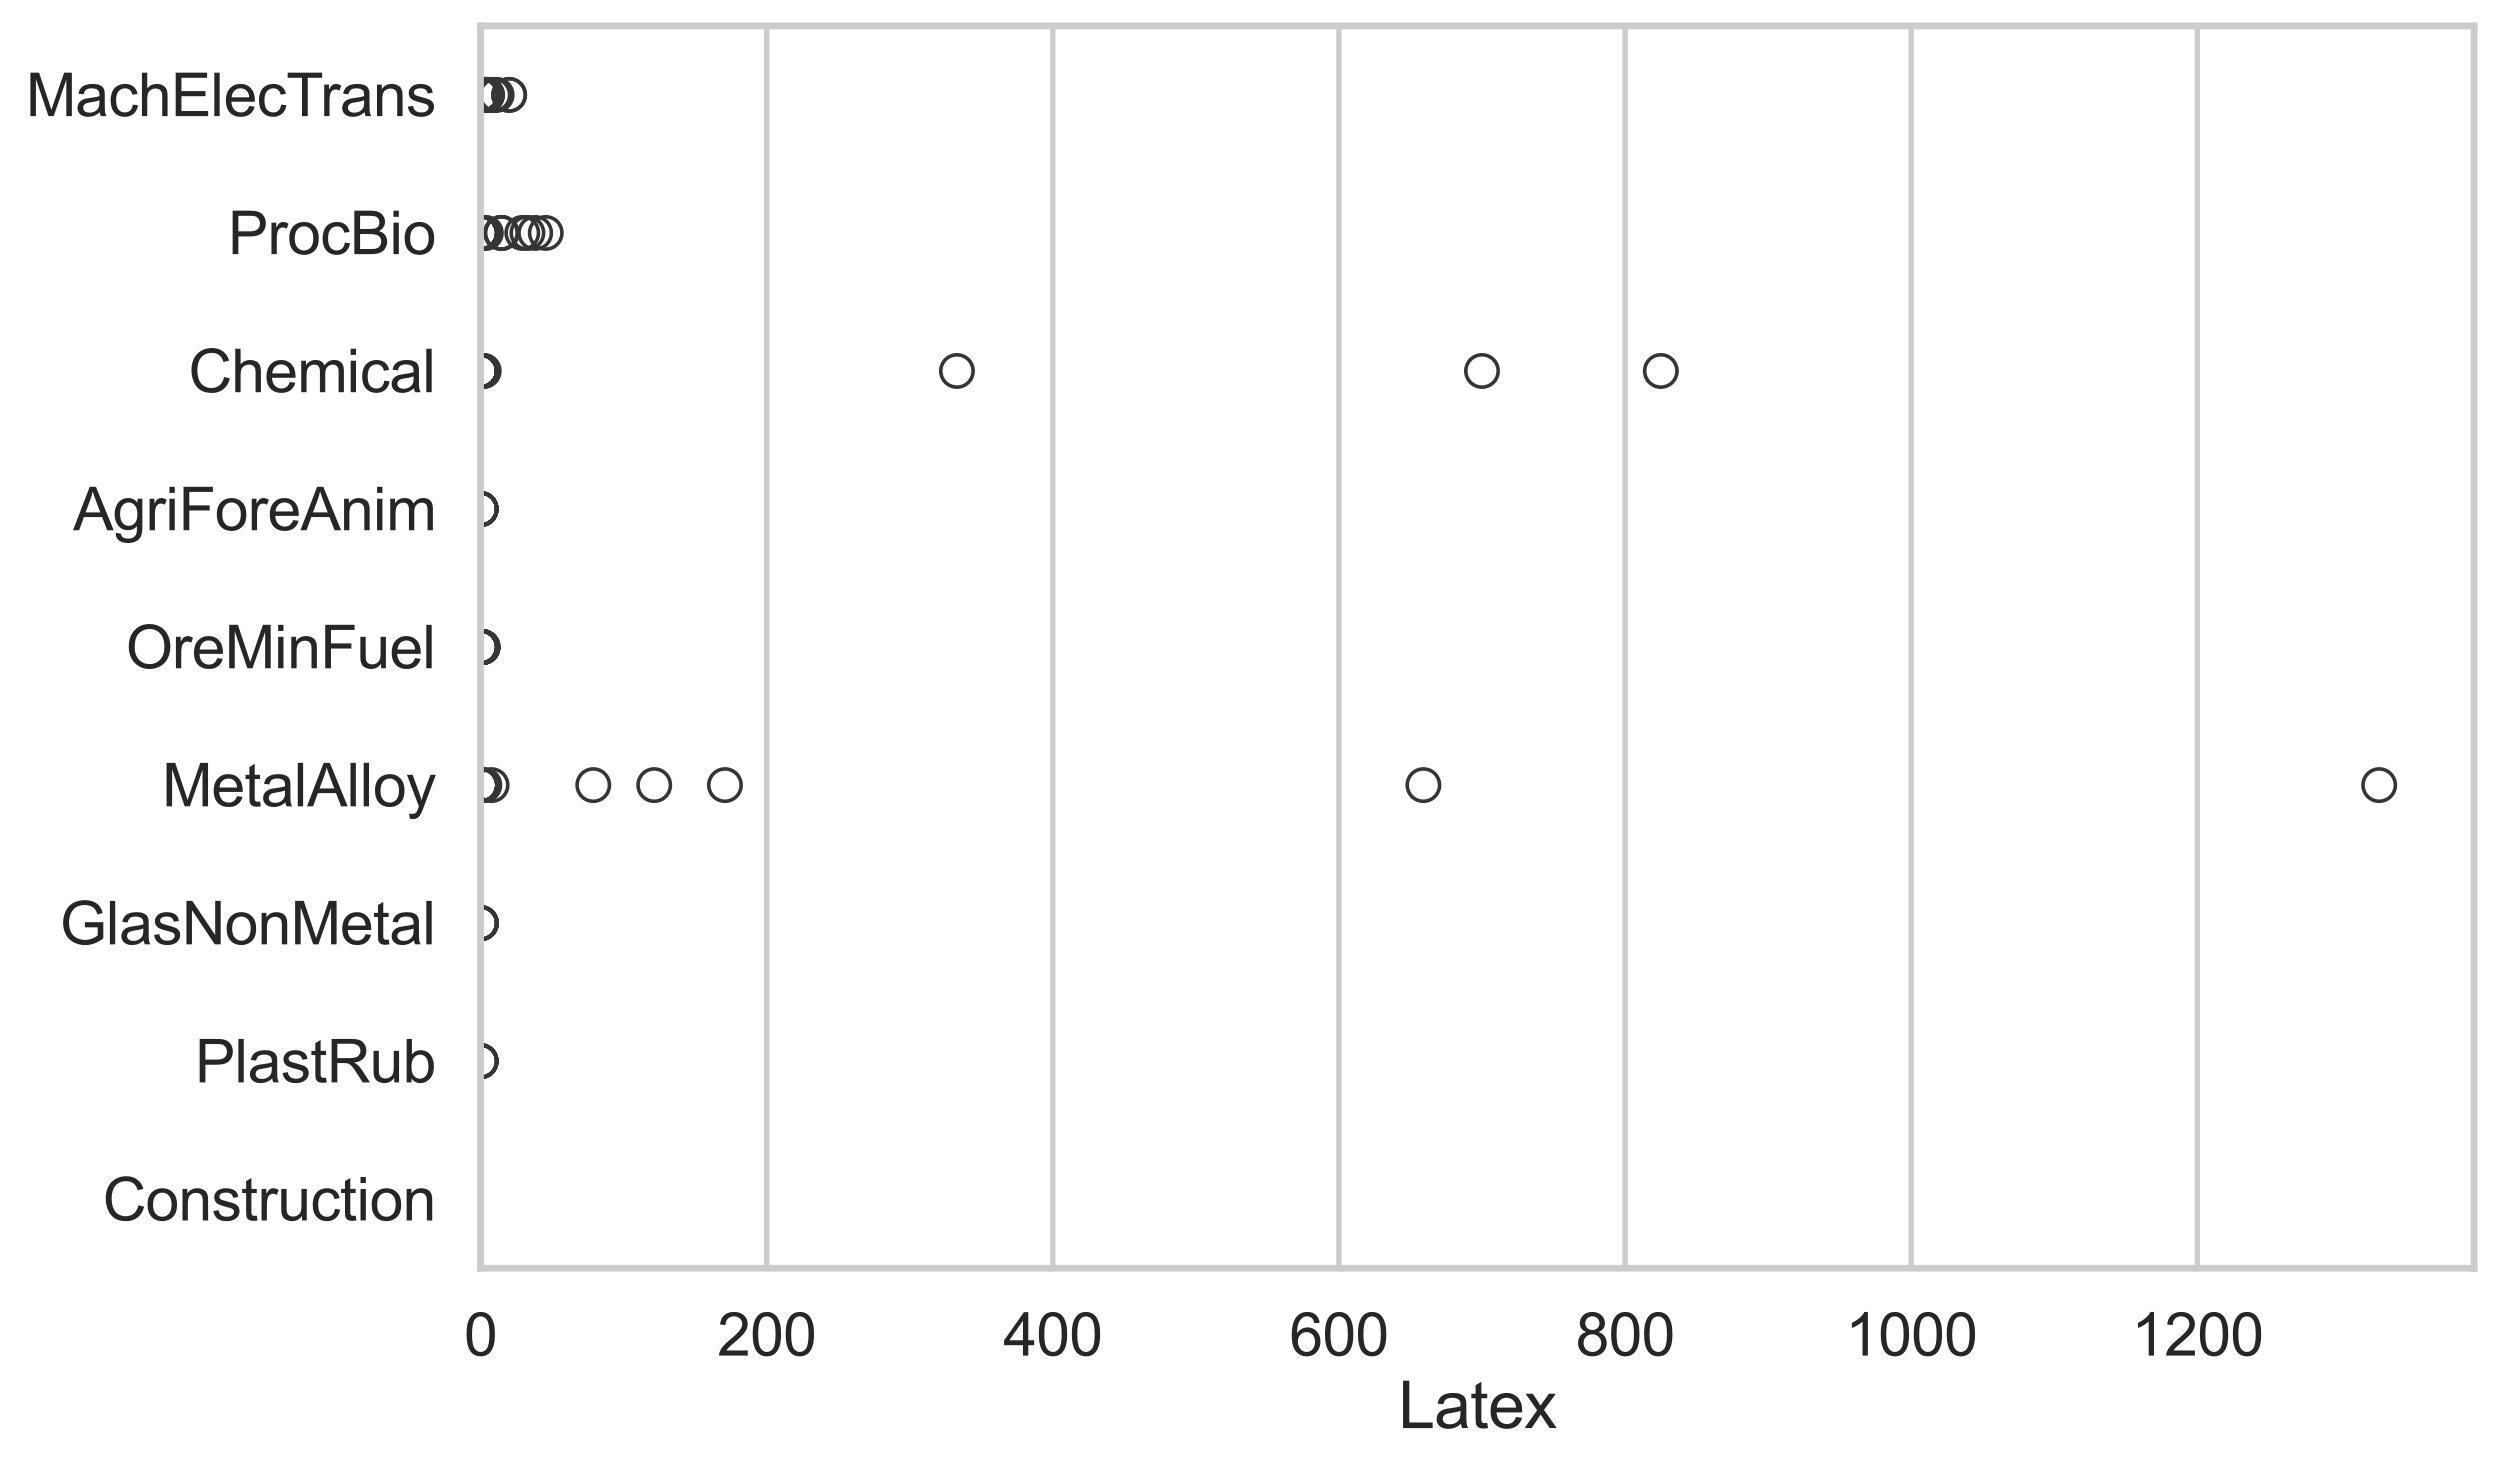 <?xml version="1.0" encoding="utf-8" standalone="no"?>
<!DOCTYPE svg PUBLIC "-//W3C//DTD SVG 1.1//EN"
  "http://www.w3.org/Graphics/SVG/1.1/DTD/svg11.dtd">
<svg xmlns:xlink="http://www.w3.org/1999/xlink" width="695.577pt" height="408.111pt" viewBox="0 0 695.577 408.111" xmlns="http://www.w3.org/2000/svg" version="1.1">
 <defs>
  <style type="text/css">*{stroke-linejoin: round; stroke-linecap: butt}</style>
 </defs>
 <g id="figure_1">
  <g id="patch_1">
   <path d="M 0 408.111 
L 695.577 408.111 
L 695.577 0 
L 0 0 
z
" style="fill: #ffffff"/>
  </g>
  <g id="axes_1">
   <g id="patch_2">
    <path d="M 133.697 352.86 
L 688.377 352.86 
L 688.377 7.2 
L 133.697 7.2 
z
" style="fill: #ffffff"/>
   </g>
   <g id="matplotlib.axis_1">
    <g id="xtick_1">
     <g id="line2d_1">
      <path d="M 133.697 352.86 
L 133.697 7.2 
" clip-path="url(#p7ac226ff98)" style="fill: none; stroke: #cccccc; stroke-width: 1.5; stroke-linecap: round"/>
     </g>
     <g id="text_1">
      <!-- 0 -->
      <g style="fill: #262626" transform="translate(129.109 377.17) scale(0.165 -0.165)">
       <defs>
        <path id="ArialMT-30" d="M 266 2259 
Q 266 3072 433 3567 
Q 600 4063 929 4331 
Q 1259 4600 1759 4600 
Q 2128 4600 2406 4451 
Q 2684 4303 2865 4023 
Q 3047 3744 3150 3342 
Q 3253 2941 3253 2259 
Q 3253 1453 3087 958 
Q 2922 463 2592 192 
Q 2263 -78 1759 -78 
Q 1097 -78 719 397 
Q 266 969 266 2259 
z
M 844 2259 
Q 844 1131 1108 757 
Q 1372 384 1759 384 
Q 2147 384 2411 759 
Q 2675 1134 2675 2259 
Q 2675 3391 2411 3762 
Q 2147 4134 1753 4134 
Q 1366 4134 1134 3806 
Q 844 3388 844 2259 
z
" transform="scale(0.016)"/>
       </defs>
       <use xlink:href="#ArialMT-30"/>
      </g>
     </g>
    </g>
    <g id="xtick_2">
     <g id="line2d_2">
      <path d="M 213.309 352.86 
L 213.309 7.2 
" clip-path="url(#p7ac226ff98)" style="fill: none; stroke: #cccccc; stroke-width: 1.5; stroke-linecap: round"/>
     </g>
     <g id="text_2">
      <!-- 200 -->
      <g style="fill: #262626" transform="translate(199.545 377.17) scale(0.165 -0.165)">
       <defs>
        <path id="ArialMT-32" d="M 3222 541 
L 3222 0 
L 194 0 
Q 188 203 259 391 
Q 375 700 629 1000 
Q 884 1300 1366 1694 
Q 2113 2306 2375 2664 
Q 2638 3022 2638 3341 
Q 2638 3675 2398 3904 
Q 2159 4134 1775 4134 
Q 1369 4134 1125 3890 
Q 881 3647 878 3216 
L 300 3275 
Q 359 3922 746 4261 
Q 1134 4600 1788 4600 
Q 2447 4600 2831 4234 
Q 3216 3869 3216 3328 
Q 3216 3053 3103 2787 
Q 2991 2522 2730 2228 
Q 2469 1934 1863 1422 
Q 1356 997 1212 845 
Q 1069 694 975 541 
L 3222 541 
z
" transform="scale(0.016)"/>
       </defs>
       <use xlink:href="#ArialMT-32"/>
       <use xlink:href="#ArialMT-30" transform="translate(55.615 0)"/>
       <use xlink:href="#ArialMT-30" transform="translate(111.23 0)"/>
      </g>
     </g>
    </g>
    <g id="xtick_3">
     <g id="line2d_3">
      <path d="M 292.92 352.86 
L 292.92 7.2 
" clip-path="url(#p7ac226ff98)" style="fill: none; stroke: #cccccc; stroke-width: 1.5; stroke-linecap: round"/>
     </g>
     <g id="text_3">
      <!-- 400 -->
      <g style="fill: #262626" transform="translate(279.157 377.17) scale(0.165 -0.165)">
       <defs>
        <path id="ArialMT-34" d="M 2069 0 
L 2069 1097 
L 81 1097 
L 81 1613 
L 2172 4581 
L 2631 4581 
L 2631 1613 
L 3250 1613 
L 3250 1097 
L 2631 1097 
L 2631 0 
L 2069 0 
z
M 2069 1613 
L 2069 3678 
L 634 1613 
L 2069 1613 
z
" transform="scale(0.016)"/>
       </defs>
       <use xlink:href="#ArialMT-34"/>
       <use xlink:href="#ArialMT-30" transform="translate(55.615 0)"/>
       <use xlink:href="#ArialMT-30" transform="translate(111.23 0)"/>
      </g>
     </g>
    </g>
    <g id="xtick_4">
     <g id="line2d_4">
      <path d="M 372.532 352.86 
L 372.532 7.2 
" clip-path="url(#p7ac226ff98)" style="fill: none; stroke: #cccccc; stroke-width: 1.5; stroke-linecap: round"/>
     </g>
     <g id="text_4">
      <!-- 600 -->
      <g style="fill: #262626" transform="translate(358.769 377.17) scale(0.165 -0.165)">
       <defs>
        <path id="ArialMT-36" d="M 3184 3459 
L 2625 3416 
Q 2550 3747 2413 3897 
Q 2184 4138 1850 4138 
Q 1581 4138 1378 3988 
Q 1113 3794 959 3422 
Q 806 3050 800 2363 
Q 1003 2672 1297 2822 
Q 1591 2972 1913 2972 
Q 2475 2972 2870 2558 
Q 3266 2144 3266 1488 
Q 3266 1056 3080 686 
Q 2894 316 2569 119 
Q 2244 -78 1831 -78 
Q 1128 -78 684 439 
Q 241 956 241 2144 
Q 241 3472 731 4075 
Q 1159 4600 1884 4600 
Q 2425 4600 2770 4297 
Q 3116 3994 3184 3459 
z
M 888 1484 
Q 888 1194 1011 928 
Q 1134 663 1356 523 
Q 1578 384 1822 384 
Q 2178 384 2434 671 
Q 2691 959 2691 1453 
Q 2691 1928 2437 2201 
Q 2184 2475 1800 2475 
Q 1419 2475 1153 2201 
Q 888 1928 888 1484 
z
" transform="scale(0.016)"/>
       </defs>
       <use xlink:href="#ArialMT-36"/>
       <use xlink:href="#ArialMT-30" transform="translate(55.615 0)"/>
       <use xlink:href="#ArialMT-30" transform="translate(111.23 0)"/>
      </g>
     </g>
    </g>
    <g id="xtick_5">
     <g id="line2d_5">
      <path d="M 452.144 352.86 
L 452.144 7.2 
" clip-path="url(#p7ac226ff98)" style="fill: none; stroke: #cccccc; stroke-width: 1.5; stroke-linecap: round"/>
     </g>
     <g id="text_5">
      <!-- 800 -->
      <g style="fill: #262626" transform="translate(438.381 377.17) scale(0.165 -0.165)">
       <defs>
        <path id="ArialMT-38" d="M 1131 2484 
Q 781 2613 612 2850 
Q 444 3088 444 3419 
Q 444 3919 803 4259 
Q 1163 4600 1759 4600 
Q 2359 4600 2725 4251 
Q 3091 3903 3091 3403 
Q 3091 3084 2923 2848 
Q 2756 2613 2416 2484 
Q 2838 2347 3058 2040 
Q 3278 1734 3278 1309 
Q 3278 722 2862 322 
Q 2447 -78 1769 -78 
Q 1091 -78 675 323 
Q 259 725 259 1325 
Q 259 1772 486 2073 
Q 713 2375 1131 2484 
z
M 1019 3438 
Q 1019 3113 1228 2906 
Q 1438 2700 1772 2700 
Q 2097 2700 2305 2904 
Q 2513 3109 2513 3406 
Q 2513 3716 2298 3927 
Q 2084 4138 1766 4138 
Q 1444 4138 1231 3931 
Q 1019 3725 1019 3438 
z
M 838 1322 
Q 838 1081 952 856 
Q 1066 631 1291 507 
Q 1516 384 1775 384 
Q 2178 384 2440 643 
Q 2703 903 2703 1303 
Q 2703 1709 2433 1975 
Q 2163 2241 1756 2241 
Q 1359 2241 1098 1978 
Q 838 1716 838 1322 
z
" transform="scale(0.016)"/>
       </defs>
       <use xlink:href="#ArialMT-38"/>
       <use xlink:href="#ArialMT-30" transform="translate(55.615 0)"/>
       <use xlink:href="#ArialMT-30" transform="translate(111.23 0)"/>
      </g>
     </g>
    </g>
    <g id="xtick_6">
     <g id="line2d_6">
      <path d="M 531.756 352.86 
L 531.756 7.2 
" clip-path="url(#p7ac226ff98)" style="fill: none; stroke: #cccccc; stroke-width: 1.5; stroke-linecap: round"/>
     </g>
     <g id="text_6">
      <!-- 1000 -->
      <g style="fill: #262626" transform="translate(513.404 377.17) scale(0.165 -0.165)">
       <defs>
        <path id="ArialMT-31" d="M 2384 0 
L 1822 0 
L 1822 3584 
Q 1619 3391 1289 3197 
Q 959 3003 697 2906 
L 697 3450 
Q 1169 3672 1522 3987 
Q 1875 4303 2022 4600 
L 2384 4600 
L 2384 0 
z
" transform="scale(0.016)"/>
       </defs>
       <use xlink:href="#ArialMT-31"/>
       <use xlink:href="#ArialMT-30" transform="translate(55.615 0)"/>
       <use xlink:href="#ArialMT-30" transform="translate(111.23 0)"/>
       <use xlink:href="#ArialMT-30" transform="translate(166.846 0)"/>
      </g>
     </g>
    </g>
    <g id="xtick_7">
     <g id="line2d_7">
      <path d="M 611.367 352.86 
L 611.367 7.2 
" clip-path="url(#p7ac226ff98)" style="fill: none; stroke: #cccccc; stroke-width: 1.5; stroke-linecap: round"/>
     </g>
     <g id="text_7">
      <!-- 1200 -->
      <g style="fill: #262626" transform="translate(593.016 377.17) scale(0.165 -0.165)">
       <use xlink:href="#ArialMT-31"/>
       <use xlink:href="#ArialMT-32" transform="translate(55.615 0)"/>
       <use xlink:href="#ArialMT-30" transform="translate(111.23 0)"/>
       <use xlink:href="#ArialMT-30" transform="translate(166.846 0)"/>
      </g>
     </g>
    </g>
    <g id="text_8">
     <!-- Latex -->
     <g style="fill: #262626" transform="translate(389.022 397.334) scale(0.18 -0.18)">
      <defs>
       <path id="ArialMT-4c" d="M 469 0 
L 469 4581 
L 1075 4581 
L 1075 541 
L 3331 541 
L 3331 0 
L 469 0 
z
" transform="scale(0.016)"/>
       <path id="ArialMT-61" d="M 2588 409 
Q 2275 144 1986 34 
Q 1697 -75 1366 -75 
Q 819 -75 525 192 
Q 231 459 231 875 
Q 231 1119 342 1320 
Q 453 1522 633 1644 
Q 813 1766 1038 1828 
Q 1203 1872 1538 1913 
Q 2219 1994 2541 2106 
Q 2544 2222 2544 2253 
Q 2544 2597 2384 2738 
Q 2169 2928 1744 2928 
Q 1347 2928 1158 2789 
Q 969 2650 878 2297 
L 328 2372 
Q 403 2725 575 2942 
Q 747 3159 1072 3276 
Q 1397 3394 1825 3394 
Q 2250 3394 2515 3294 
Q 2781 3194 2906 3042 
Q 3031 2891 3081 2659 
Q 3109 2516 3109 2141 
L 3109 1391 
Q 3109 606 3145 398 
Q 3181 191 3288 0 
L 2700 0 
Q 2613 175 2588 409 
z
M 2541 1666 
Q 2234 1541 1622 1453 
Q 1275 1403 1131 1340 
Q 988 1278 909 1158 
Q 831 1038 831 891 
Q 831 666 1001 516 
Q 1172 366 1500 366 
Q 1825 366 2078 508 
Q 2331 650 2450 897 
Q 2541 1088 2541 1459 
L 2541 1666 
z
" transform="scale(0.016)"/>
       <path id="ArialMT-74" d="M 1650 503 
L 1731 6 
Q 1494 -44 1306 -44 
Q 1000 -44 831 53 
Q 663 150 594 308 
Q 525 466 525 972 
L 525 2881 
L 113 2881 
L 113 3319 
L 525 3319 
L 525 4141 
L 1084 4478 
L 1084 3319 
L 1650 3319 
L 1650 2881 
L 1084 2881 
L 1084 941 
Q 1084 700 1114 631 
Q 1144 563 1211 522 
Q 1278 481 1403 481 
Q 1497 481 1650 503 
z
" transform="scale(0.016)"/>
       <path id="ArialMT-65" d="M 2694 1069 
L 3275 997 
Q 3138 488 2766 206 
Q 2394 -75 1816 -75 
Q 1088 -75 661 373 
Q 234 822 234 1631 
Q 234 2469 665 2931 
Q 1097 3394 1784 3394 
Q 2450 3394 2872 2941 
Q 3294 2488 3294 1666 
Q 3294 1616 3291 1516 
L 816 1516 
Q 847 969 1125 678 
Q 1403 388 1819 388 
Q 2128 388 2347 550 
Q 2566 713 2694 1069 
z
M 847 1978 
L 2700 1978 
Q 2663 2397 2488 2606 
Q 2219 2931 1791 2931 
Q 1403 2931 1139 2672 
Q 875 2413 847 1978 
z
" transform="scale(0.016)"/>
       <path id="ArialMT-78" d="M 47 0 
L 1259 1725 
L 138 3319 
L 841 3319 
L 1350 2541 
Q 1494 2319 1581 2169 
Q 1719 2375 1834 2534 
L 2394 3319 
L 3066 3319 
L 1919 1756 
L 3153 0 
L 2463 0 
L 1781 1031 
L 1600 1309 
L 728 0 
L 47 0 
z
" transform="scale(0.016)"/>
      </defs>
      <use xlink:href="#ArialMT-4c"/>
      <use xlink:href="#ArialMT-61" transform="translate(55.615 0)"/>
      <use xlink:href="#ArialMT-74" transform="translate(111.23 0)"/>
      <use xlink:href="#ArialMT-65" transform="translate(139.014 0)"/>
      <use xlink:href="#ArialMT-78" transform="translate(194.629 0)"/>
     </g>
    </g>
   </g>
   <g id="matplotlib.axis_2">
    <g id="ytick_1">
     <g id="text_9">
      <!-- MachElecTrans -->
      <g style="fill: #262626" transform="translate(7.2 32.309) scale(0.165 -0.165)">
       <defs>
        <path id="ArialMT-4d" d="M 475 0 
L 475 4581 
L 1388 4581 
L 2472 1338 
Q 2622 884 2691 659 
Q 2769 909 2934 1394 
L 4031 4581 
L 4847 4581 
L 4847 0 
L 4263 0 
L 4263 3834 
L 2931 0 
L 2384 0 
L 1059 3900 
L 1059 0 
L 475 0 
z
" transform="scale(0.016)"/>
        <path id="ArialMT-63" d="M 2588 1216 
L 3141 1144 
Q 3050 572 2676 248 
Q 2303 -75 1759 -75 
Q 1078 -75 664 370 
Q 250 816 250 1647 
Q 250 2184 428 2587 
Q 606 2991 970 3192 
Q 1334 3394 1763 3394 
Q 2303 3394 2647 3120 
Q 2991 2847 3088 2344 
L 2541 2259 
Q 2463 2594 2264 2762 
Q 2066 2931 1784 2931 
Q 1359 2931 1093 2626 
Q 828 2322 828 1663 
Q 828 994 1084 691 
Q 1341 388 1753 388 
Q 2084 388 2306 591 
Q 2528 794 2588 1216 
z
" transform="scale(0.016)"/>
        <path id="ArialMT-68" d="M 422 0 
L 422 4581 
L 984 4581 
L 984 2938 
Q 1378 3394 1978 3394 
Q 2347 3394 2619 3248 
Q 2891 3103 3008 2847 
Q 3125 2591 3125 2103 
L 3125 0 
L 2563 0 
L 2563 2103 
Q 2563 2525 2380 2717 
Q 2197 2909 1863 2909 
Q 1613 2909 1392 2779 
Q 1172 2650 1078 2428 
Q 984 2206 984 1816 
L 984 0 
L 422 0 
z
" transform="scale(0.016)"/>
        <path id="ArialMT-45" d="M 506 0 
L 506 4581 
L 3819 4581 
L 3819 4041 
L 1113 4041 
L 1113 2638 
L 3647 2638 
L 3647 2100 
L 1113 2100 
L 1113 541 
L 3925 541 
L 3925 0 
L 506 0 
z
" transform="scale(0.016)"/>
        <path id="ArialMT-6c" d="M 409 0 
L 409 4581 
L 972 4581 
L 972 0 
L 409 0 
z
" transform="scale(0.016)"/>
        <path id="ArialMT-54" d="M 1659 0 
L 1659 4041 
L 150 4041 
L 150 4581 
L 3781 4581 
L 3781 4041 
L 2266 4041 
L 2266 0 
L 1659 0 
z
" transform="scale(0.016)"/>
        <path id="ArialMT-72" d="M 416 0 
L 416 3319 
L 922 3319 
L 922 2816 
Q 1116 3169 1280 3281 
Q 1444 3394 1641 3394 
Q 1925 3394 2219 3213 
L 2025 2691 
Q 1819 2813 1613 2813 
Q 1428 2813 1281 2702 
Q 1134 2591 1072 2394 
Q 978 2094 978 1738 
L 978 0 
L 416 0 
z
" transform="scale(0.016)"/>
        <path id="ArialMT-6e" d="M 422 0 
L 422 3319 
L 928 3319 
L 928 2847 
Q 1294 3394 1984 3394 
Q 2284 3394 2536 3286 
Q 2788 3178 2913 3003 
Q 3038 2828 3088 2588 
Q 3119 2431 3119 2041 
L 3119 0 
L 2556 0 
L 2556 2019 
Q 2556 2363 2490 2533 
Q 2425 2703 2258 2804 
Q 2091 2906 1866 2906 
Q 1506 2906 1245 2678 
Q 984 2450 984 1813 
L 984 0 
L 422 0 
z
" transform="scale(0.016)"/>
        <path id="ArialMT-73" d="M 197 991 
L 753 1078 
Q 800 744 1014 566 
Q 1228 388 1613 388 
Q 2000 388 2187 545 
Q 2375 703 2375 916 
Q 2375 1106 2209 1216 
Q 2094 1291 1634 1406 
Q 1016 1563 777 1677 
Q 538 1791 414 1992 
Q 291 2194 291 2438 
Q 291 2659 392 2848 
Q 494 3038 669 3163 
Q 800 3259 1026 3326 
Q 1253 3394 1513 3394 
Q 1903 3394 2198 3281 
Q 2494 3169 2634 2976 
Q 2775 2784 2828 2463 
L 2278 2388 
Q 2241 2644 2061 2787 
Q 1881 2931 1553 2931 
Q 1166 2931 1000 2803 
Q 834 2675 834 2503 
Q 834 2394 903 2306 
Q 972 2216 1119 2156 
Q 1203 2125 1616 2013 
Q 2213 1853 2448 1751 
Q 2684 1650 2818 1456 
Q 2953 1263 2953 975 
Q 2953 694 2789 445 
Q 2625 197 2315 61 
Q 2006 -75 1616 -75 
Q 969 -75 630 194 
Q 291 463 197 991 
z
" transform="scale(0.016)"/>
       </defs>
       <use xlink:href="#ArialMT-4d"/>
       <use xlink:href="#ArialMT-61" transform="translate(83.301 0)"/>
       <use xlink:href="#ArialMT-63" transform="translate(138.916 0)"/>
       <use xlink:href="#ArialMT-68" transform="translate(188.916 0)"/>
       <use xlink:href="#ArialMT-45" transform="translate(244.531 0)"/>
       <use xlink:href="#ArialMT-6c" transform="translate(311.23 0)"/>
       <use xlink:href="#ArialMT-65" transform="translate(333.447 0)"/>
       <use xlink:href="#ArialMT-63" transform="translate(389.062 0)"/>
       <use xlink:href="#ArialMT-54" transform="translate(439.062 0)"/>
       <use xlink:href="#ArialMT-72" transform="translate(496.396 0)"/>
       <use xlink:href="#ArialMT-61" transform="translate(529.697 0)"/>
       <use xlink:href="#ArialMT-6e" transform="translate(585.312 0)"/>
       <use xlink:href="#ArialMT-73" transform="translate(640.928 0)"/>
      </g>
     </g>
    </g>
    <g id="ytick_2">
     <g id="text_10">
      <!-- ProcBio -->
      <g style="fill: #262626" transform="translate(63.424 70.715) scale(0.165 -0.165)">
       <defs>
        <path id="ArialMT-50" d="M 494 0 
L 494 4581 
L 2222 4581 
Q 2678 4581 2919 4538 
Q 3256 4481 3484 4323 
Q 3713 4166 3852 3881 
Q 3991 3597 3991 3256 
Q 3991 2672 3619 2267 
Q 3247 1863 2275 1863 
L 1100 1863 
L 1100 0 
L 494 0 
z
M 1100 2403 
L 2284 2403 
Q 2872 2403 3119 2622 
Q 3366 2841 3366 3238 
Q 3366 3525 3220 3729 
Q 3075 3934 2838 4000 
Q 2684 4041 2272 4041 
L 1100 4041 
L 1100 2403 
z
" transform="scale(0.016)"/>
        <path id="ArialMT-6f" d="M 213 1659 
Q 213 2581 725 3025 
Q 1153 3394 1769 3394 
Q 2453 3394 2887 2945 
Q 3322 2497 3322 1706 
Q 3322 1066 3130 698 
Q 2938 331 2570 128 
Q 2203 -75 1769 -75 
Q 1072 -75 642 372 
Q 213 819 213 1659 
z
M 791 1659 
Q 791 1022 1069 705 
Q 1347 388 1769 388 
Q 2188 388 2466 706 
Q 2744 1025 2744 1678 
Q 2744 2294 2464 2611 
Q 2184 2928 1769 2928 
Q 1347 2928 1069 2612 
Q 791 2297 791 1659 
z
" transform="scale(0.016)"/>
        <path id="ArialMT-42" d="M 469 0 
L 469 4581 
L 2188 4581 
Q 2713 4581 3030 4442 
Q 3347 4303 3526 4014 
Q 3706 3725 3706 3409 
Q 3706 3116 3547 2856 
Q 3388 2597 3066 2438 
Q 3481 2316 3704 2022 
Q 3928 1728 3928 1328 
Q 3928 1006 3792 729 
Q 3656 453 3456 303 
Q 3256 153 2954 76 
Q 2653 0 2216 0 
L 469 0 
z
M 1075 2656 
L 2066 2656 
Q 2469 2656 2644 2709 
Q 2875 2778 2992 2937 
Q 3109 3097 3109 3338 
Q 3109 3566 3000 3739 
Q 2891 3913 2687 3977 
Q 2484 4041 1991 4041 
L 1075 4041 
L 1075 2656 
z
M 1075 541 
L 2216 541 
Q 2509 541 2628 563 
Q 2838 600 2978 687 
Q 3119 775 3209 942 
Q 3300 1109 3300 1328 
Q 3300 1584 3169 1773 
Q 3038 1963 2805 2039 
Q 2572 2116 2134 2116 
L 1075 2116 
L 1075 541 
z
" transform="scale(0.016)"/>
        <path id="ArialMT-69" d="M 425 3934 
L 425 4581 
L 988 4581 
L 988 3934 
L 425 3934 
z
M 425 0 
L 425 3319 
L 988 3319 
L 988 0 
L 425 0 
z
" transform="scale(0.016)"/>
       </defs>
       <use xlink:href="#ArialMT-50"/>
       <use xlink:href="#ArialMT-72" transform="translate(66.699 0)"/>
       <use xlink:href="#ArialMT-6f" transform="translate(100 0)"/>
       <use xlink:href="#ArialMT-63" transform="translate(155.615 0)"/>
       <use xlink:href="#ArialMT-42" transform="translate(205.615 0)"/>
       <use xlink:href="#ArialMT-69" transform="translate(272.314 0)"/>
       <use xlink:href="#ArialMT-6f" transform="translate(294.531 0)"/>
      </g>
     </g>
    </g>
    <g id="ytick_3">
     <g id="text_11">
      <!-- Chemical -->
      <g style="fill: #262626" transform="translate(52.428 109.122) scale(0.165 -0.165)">
       <defs>
        <path id="ArialMT-43" d="M 3763 1606 
L 4369 1453 
Q 4178 706 3683 314 
Q 3188 -78 2472 -78 
Q 1731 -78 1267 223 
Q 803 525 561 1097 
Q 319 1669 319 2325 
Q 319 3041 592 3573 
Q 866 4106 1370 4382 
Q 1875 4659 2481 4659 
Q 3169 4659 3637 4309 
Q 4106 3959 4291 3325 
L 3694 3184 
Q 3534 3684 3231 3912 
Q 2928 4141 2469 4141 
Q 1941 4141 1586 3887 
Q 1231 3634 1087 3207 
Q 944 2781 944 2328 
Q 944 1744 1114 1308 
Q 1284 872 1643 656 
Q 2003 441 2422 441 
Q 2931 441 3284 734 
Q 3638 1028 3763 1606 
z
" transform="scale(0.016)"/>
        <path id="ArialMT-6d" d="M 422 0 
L 422 3319 
L 925 3319 
L 925 2853 
Q 1081 3097 1340 3245 
Q 1600 3394 1931 3394 
Q 2300 3394 2536 3241 
Q 2772 3088 2869 2813 
Q 3263 3394 3894 3394 
Q 4388 3394 4653 3120 
Q 4919 2847 4919 2278 
L 4919 0 
L 4359 0 
L 4359 2091 
Q 4359 2428 4304 2576 
Q 4250 2725 4106 2815 
Q 3963 2906 3769 2906 
Q 3419 2906 3187 2673 
Q 2956 2441 2956 1928 
L 2956 0 
L 2394 0 
L 2394 2156 
Q 2394 2531 2256 2718 
Q 2119 2906 1806 2906 
Q 1569 2906 1367 2781 
Q 1166 2656 1075 2415 
Q 984 2175 984 1722 
L 984 0 
L 422 0 
z
" transform="scale(0.016)"/>
       </defs>
       <use xlink:href="#ArialMT-43"/>
       <use xlink:href="#ArialMT-68" transform="translate(72.217 0)"/>
       <use xlink:href="#ArialMT-65" transform="translate(127.832 0)"/>
       <use xlink:href="#ArialMT-6d" transform="translate(183.447 0)"/>
       <use xlink:href="#ArialMT-69" transform="translate(266.748 0)"/>
       <use xlink:href="#ArialMT-63" transform="translate(288.965 0)"/>
       <use xlink:href="#ArialMT-61" transform="translate(338.965 0)"/>
       <use xlink:href="#ArialMT-6c" transform="translate(394.58 0)"/>
      </g>
     </g>
    </g>
    <g id="ytick_4">
     <g id="text_12">
      <!-- AgriForeAnim -->
      <g style="fill: #262626" transform="translate(20.341 147.529) scale(0.165 -0.165)">
       <defs>
        <path id="ArialMT-41" d="M -9 0 
L 1750 4581 
L 2403 4581 
L 4278 0 
L 3588 0 
L 3053 1388 
L 1138 1388 
L 634 0 
L -9 0 
z
M 1313 1881 
L 2866 1881 
L 2388 3150 
Q 2169 3728 2063 4100 
Q 1975 3659 1816 3225 
L 1313 1881 
z
" transform="scale(0.016)"/>
        <path id="ArialMT-67" d="M 319 -275 
L 866 -356 
Q 900 -609 1056 -725 
Q 1266 -881 1628 -881 
Q 2019 -881 2231 -725 
Q 2444 -569 2519 -288 
Q 2563 -116 2559 434 
Q 2191 0 1641 0 
Q 956 0 581 494 
Q 206 988 206 1678 
Q 206 2153 378 2554 
Q 550 2956 876 3175 
Q 1203 3394 1644 3394 
Q 2231 3394 2613 2919 
L 2613 3319 
L 3131 3319 
L 3131 450 
Q 3131 -325 2973 -648 
Q 2816 -972 2473 -1159 
Q 2131 -1347 1631 -1347 
Q 1038 -1347 672 -1080 
Q 306 -813 319 -275 
z
M 784 1719 
Q 784 1066 1043 766 
Q 1303 466 1694 466 
Q 2081 466 2343 764 
Q 2606 1063 2606 1700 
Q 2606 2309 2336 2618 
Q 2066 2928 1684 2928 
Q 1309 2928 1046 2623 
Q 784 2319 784 1719 
z
" transform="scale(0.016)"/>
        <path id="ArialMT-46" d="M 525 0 
L 525 4581 
L 3616 4581 
L 3616 4041 
L 1131 4041 
L 1131 2622 
L 3281 2622 
L 3281 2081 
L 1131 2081 
L 1131 0 
L 525 0 
z
" transform="scale(0.016)"/>
       </defs>
       <use xlink:href="#ArialMT-41"/>
       <use xlink:href="#ArialMT-67" transform="translate(66.699 0)"/>
       <use xlink:href="#ArialMT-72" transform="translate(122.314 0)"/>
       <use xlink:href="#ArialMT-69" transform="translate(155.615 0)"/>
       <use xlink:href="#ArialMT-46" transform="translate(177.832 0)"/>
       <use xlink:href="#ArialMT-6f" transform="translate(238.916 0)"/>
       <use xlink:href="#ArialMT-72" transform="translate(294.531 0)"/>
       <use xlink:href="#ArialMT-65" transform="translate(327.832 0)"/>
       <use xlink:href="#ArialMT-41" transform="translate(383.447 0)"/>
       <use xlink:href="#ArialMT-6e" transform="translate(450.146 0)"/>
       <use xlink:href="#ArialMT-69" transform="translate(505.762 0)"/>
       <use xlink:href="#ArialMT-6d" transform="translate(527.979 0)"/>
      </g>
     </g>
    </g>
    <g id="ytick_5">
     <g id="text_13">
      <!-- OreMinFuel -->
      <g style="fill: #262626" transform="translate(35.013 185.935) scale(0.165 -0.165)">
       <defs>
        <path id="ArialMT-4f" d="M 309 2231 
Q 309 3372 921 4017 
Q 1534 4663 2503 4663 
Q 3138 4663 3647 4359 
Q 4156 4056 4423 3514 
Q 4691 2972 4691 2284 
Q 4691 1588 4409 1038 
Q 4128 488 3612 205 
Q 3097 -78 2500 -78 
Q 1853 -78 1343 234 
Q 834 547 571 1087 
Q 309 1628 309 2231 
z
M 934 2222 
Q 934 1394 1379 917 
Q 1825 441 2497 441 
Q 3181 441 3623 922 
Q 4066 1403 4066 2288 
Q 4066 2847 3877 3264 
Q 3688 3681 3323 3911 
Q 2959 4141 2506 4141 
Q 1863 4141 1398 3698 
Q 934 3256 934 2222 
z
" transform="scale(0.016)"/>
        <path id="ArialMT-75" d="M 2597 0 
L 2597 488 
Q 2209 -75 1544 -75 
Q 1250 -75 995 37 
Q 741 150 617 320 
Q 494 491 444 738 
Q 409 903 409 1263 
L 409 3319 
L 972 3319 
L 972 1478 
Q 972 1038 1006 884 
Q 1059 663 1231 536 
Q 1403 409 1656 409 
Q 1909 409 2131 539 
Q 2353 669 2445 892 
Q 2538 1116 2538 1541 
L 2538 3319 
L 3100 3319 
L 3100 0 
L 2597 0 
z
" transform="scale(0.016)"/>
       </defs>
       <use xlink:href="#ArialMT-4f"/>
       <use xlink:href="#ArialMT-72" transform="translate(77.783 0)"/>
       <use xlink:href="#ArialMT-65" transform="translate(111.084 0)"/>
       <use xlink:href="#ArialMT-4d" transform="translate(166.699 0)"/>
       <use xlink:href="#ArialMT-69" transform="translate(250 0)"/>
       <use xlink:href="#ArialMT-6e" transform="translate(272.217 0)"/>
       <use xlink:href="#ArialMT-46" transform="translate(327.832 0)"/>
       <use xlink:href="#ArialMT-75" transform="translate(388.916 0)"/>
       <use xlink:href="#ArialMT-65" transform="translate(444.531 0)"/>
       <use xlink:href="#ArialMT-6c" transform="translate(500.146 0)"/>
      </g>
     </g>
    </g>
    <g id="ytick_6">
     <g id="text_14">
      <!-- MetalAlloy -->
      <g style="fill: #262626" transform="translate(45.088 224.342) scale(0.165 -0.165)">
       <defs>
        <path id="ArialMT-79" d="M 397 -1278 
L 334 -750 
Q 519 -800 656 -800 
Q 844 -800 956 -737 
Q 1069 -675 1141 -563 
Q 1194 -478 1313 -144 
Q 1328 -97 1363 -6 
L 103 3319 
L 709 3319 
L 1400 1397 
Q 1534 1031 1641 628 
Q 1738 1016 1872 1384 
L 2581 3319 
L 3144 3319 
L 1881 -56 
Q 1678 -603 1566 -809 
Q 1416 -1088 1222 -1217 
Q 1028 -1347 759 -1347 
Q 597 -1347 397 -1278 
z
" transform="scale(0.016)"/>
       </defs>
       <use xlink:href="#ArialMT-4d"/>
       <use xlink:href="#ArialMT-65" transform="translate(83.301 0)"/>
       <use xlink:href="#ArialMT-74" transform="translate(138.916 0)"/>
       <use xlink:href="#ArialMT-61" transform="translate(166.699 0)"/>
       <use xlink:href="#ArialMT-6c" transform="translate(222.314 0)"/>
       <use xlink:href="#ArialMT-41" transform="translate(244.531 0)"/>
       <use xlink:href="#ArialMT-6c" transform="translate(311.23 0)"/>
       <use xlink:href="#ArialMT-6c" transform="translate(333.447 0)"/>
       <use xlink:href="#ArialMT-6f" transform="translate(355.664 0)"/>
       <use xlink:href="#ArialMT-79" transform="translate(411.279 0)"/>
      </g>
     </g>
    </g>
    <g id="ytick_7">
     <g id="text_15">
      <!-- GlasNonMetal -->
      <g style="fill: #262626" transform="translate(16.659 262.749) scale(0.165 -0.165)">
       <defs>
        <path id="ArialMT-47" d="M 2638 1797 
L 2638 2334 
L 4578 2338 
L 4578 638 
Q 4131 281 3656 101 
Q 3181 -78 2681 -78 
Q 2006 -78 1454 211 
Q 903 500 622 1047 
Q 341 1594 341 2269 
Q 341 2938 620 3517 
Q 900 4097 1425 4378 
Q 1950 4659 2634 4659 
Q 3131 4659 3532 4498 
Q 3934 4338 4162 4050 
Q 4391 3763 4509 3300 
L 3963 3150 
Q 3859 3500 3706 3700 
Q 3553 3900 3268 4020 
Q 2984 4141 2638 4141 
Q 2222 4141 1919 4014 
Q 1616 3888 1430 3681 
Q 1244 3475 1141 3228 
Q 966 2803 966 2306 
Q 966 1694 1177 1281 
Q 1388 869 1791 669 
Q 2194 469 2647 469 
Q 3041 469 3416 620 
Q 3791 772 3984 944 
L 3984 1797 
L 2638 1797 
z
" transform="scale(0.016)"/>
        <path id="ArialMT-4e" d="M 488 0 
L 488 4581 
L 1109 4581 
L 3516 984 
L 3516 4581 
L 4097 4581 
L 4097 0 
L 3475 0 
L 1069 3600 
L 1069 0 
L 488 0 
z
" transform="scale(0.016)"/>
       </defs>
       <use xlink:href="#ArialMT-47"/>
       <use xlink:href="#ArialMT-6c" transform="translate(77.783 0)"/>
       <use xlink:href="#ArialMT-61" transform="translate(100 0)"/>
       <use xlink:href="#ArialMT-73" transform="translate(155.615 0)"/>
       <use xlink:href="#ArialMT-4e" transform="translate(205.615 0)"/>
       <use xlink:href="#ArialMT-6f" transform="translate(277.832 0)"/>
       <use xlink:href="#ArialMT-6e" transform="translate(333.447 0)"/>
       <use xlink:href="#ArialMT-4d" transform="translate(389.062 0)"/>
       <use xlink:href="#ArialMT-65" transform="translate(472.363 0)"/>
       <use xlink:href="#ArialMT-74" transform="translate(527.979 0)"/>
       <use xlink:href="#ArialMT-61" transform="translate(555.762 0)"/>
       <use xlink:href="#ArialMT-6c" transform="translate(611.377 0)"/>
      </g>
     </g>
    </g>
    <g id="ytick_8">
     <g id="text_16">
      <!-- PlastRub -->
      <g style="fill: #262626" transform="translate(54.248 301.155) scale(0.165 -0.165)">
       <defs>
        <path id="ArialMT-52" d="M 503 0 
L 503 4581 
L 2534 4581 
Q 3147 4581 3465 4457 
Q 3784 4334 3975 4021 
Q 4166 3709 4166 3331 
Q 4166 2844 3850 2509 
Q 3534 2175 2875 2084 
Q 3116 1969 3241 1856 
Q 3506 1613 3744 1247 
L 4541 0 
L 3778 0 
L 3172 953 
Q 2906 1366 2734 1584 
Q 2563 1803 2427 1890 
Q 2291 1978 2150 2013 
Q 2047 2034 1813 2034 
L 1109 2034 
L 1109 0 
L 503 0 
z
M 1109 2559 
L 2413 2559 
Q 2828 2559 3062 2645 
Q 3297 2731 3419 2920 
Q 3541 3109 3541 3331 
Q 3541 3656 3305 3865 
Q 3069 4075 2559 4075 
L 1109 4075 
L 1109 2559 
z
" transform="scale(0.016)"/>
        <path id="ArialMT-62" d="M 941 0 
L 419 0 
L 419 4581 
L 981 4581 
L 981 2947 
Q 1338 3394 1891 3394 
Q 2197 3394 2470 3270 
Q 2744 3147 2920 2923 
Q 3097 2700 3197 2384 
Q 3297 2069 3297 1709 
Q 3297 856 2875 390 
Q 2453 -75 1863 -75 
Q 1275 -75 941 416 
L 941 0 
z
M 934 1684 
Q 934 1088 1097 822 
Q 1363 388 1816 388 
Q 2184 388 2453 708 
Q 2722 1028 2722 1663 
Q 2722 2313 2464 2622 
Q 2206 2931 1841 2931 
Q 1472 2931 1203 2611 
Q 934 2291 934 1684 
z
" transform="scale(0.016)"/>
       </defs>
       <use xlink:href="#ArialMT-50"/>
       <use xlink:href="#ArialMT-6c" transform="translate(66.699 0)"/>
       <use xlink:href="#ArialMT-61" transform="translate(88.916 0)"/>
       <use xlink:href="#ArialMT-73" transform="translate(144.531 0)"/>
       <use xlink:href="#ArialMT-74" transform="translate(194.531 0)"/>
       <use xlink:href="#ArialMT-52" transform="translate(222.314 0)"/>
       <use xlink:href="#ArialMT-75" transform="translate(294.531 0)"/>
       <use xlink:href="#ArialMT-62" transform="translate(350.146 0)"/>
      </g>
     </g>
    </g>
    <g id="ytick_9">
     <g id="text_17">
      <!-- Construction -->
      <g style="fill: #262626" transform="translate(28.575 339.562) scale(0.165 -0.165)">
       <use xlink:href="#ArialMT-43"/>
       <use xlink:href="#ArialMT-6f" transform="translate(72.217 0)"/>
       <use xlink:href="#ArialMT-6e" transform="translate(127.832 0)"/>
       <use xlink:href="#ArialMT-73" transform="translate(183.447 0)"/>
       <use xlink:href="#ArialMT-74" transform="translate(233.447 0)"/>
       <use xlink:href="#ArialMT-72" transform="translate(261.23 0)"/>
       <use xlink:href="#ArialMT-75" transform="translate(294.531 0)"/>
       <use xlink:href="#ArialMT-63" transform="translate(350.146 0)"/>
       <use xlink:href="#ArialMT-74" transform="translate(400.146 0)"/>
       <use xlink:href="#ArialMT-69" transform="translate(427.93 0)"/>
       <use xlink:href="#ArialMT-6f" transform="translate(450.146 0)"/>
       <use xlink:href="#ArialMT-6e" transform="translate(505.762 0)"/>
      </g>
     </g>
    </g>
   </g>
   <g id="patch_3">
    <path d="M 133.701 11.041 
L 133.701 41.766 
L 133.76 41.766 
L 133.76 11.041 
L 133.701 11.041 
z
" clip-path="url(#p7ac226ff98)" style="fill: #ca74db; stroke: #353535; stroke-linejoin: miter"/>
   </g>
   <g id="line2d_8">
    <path d="M 133.701 26.403 
L 133.697 26.403 
" clip-path="url(#p7ac226ff98)" style="fill: none; stroke: #353535"/>
   </g>
   <g id="line2d_9">
    <path d="M 133.76 26.403 
L 133.845 26.403 
" clip-path="url(#p7ac226ff98)" style="fill: none; stroke: #353535"/>
   </g>
   <g id="line2d_10">
    <path d="M 133.697 18.722 
L 133.697 34.085 
" clip-path="url(#p7ac226ff98)" style="fill: none; stroke: #353535; stroke-linecap: round"/>
   </g>
   <g id="line2d_11">
    <path d="M 133.845 18.722 
L 133.845 34.085 
" clip-path="url(#p7ac226ff98)" style="fill: none; stroke: #353535; stroke-linecap: round"/>
   </g>
   <g id="line2d_12">
    <defs>
     <path id="mc2eb29e802" d="M 0 4.5 
C 1.193 4.5 2.338 4.026 3.182 3.182 
C 4.026 2.338 4.5 1.193 4.5 0 
C 4.5 -1.193 4.026 -2.338 3.182 -3.182 
C 2.338 -4.026 1.193 -4.5 0 -4.5 
C -1.193 -4.5 -2.338 -4.026 -3.182 -3.182 
C -4.026 -2.338 -4.5 -1.193 -4.5 0 
C -4.5 1.193 -4.026 2.338 -3.182 3.182 
C -2.338 4.026 -1.193 4.5 0 4.5 
z
" style="stroke: #353535"/>
    </defs>
    <g clip-path="url(#p7ac226ff98)">
     <use xlink:href="#mc2eb29e802" x="134.943" y="26.403" style="fill-opacity: 0; stroke: #353535"/>
     <use xlink:href="#mc2eb29e802" x="135.441" y="26.403" style="fill-opacity: 0; stroke: #353535"/>
     <use xlink:href="#mc2eb29e802" x="133.876" y="26.403" style="fill-opacity: 0; stroke: #353535"/>
     <use xlink:href="#mc2eb29e802" x="134.277" y="26.403" style="fill-opacity: 0; stroke: #353535"/>
     <use xlink:href="#mc2eb29e802" x="133.935" y="26.403" style="fill-opacity: 0; stroke: #353535"/>
     <use xlink:href="#mc2eb29e802" x="133.877" y="26.403" style="fill-opacity: 0; stroke: #353535"/>
     <use xlink:href="#mc2eb29e802" x="141.659" y="26.403" style="fill-opacity: 0; stroke: #353535"/>
     <use xlink:href="#mc2eb29e802" x="134.86" y="26.403" style="fill-opacity: 0; stroke: #353535"/>
     <use xlink:href="#mc2eb29e802" x="135.297" y="26.403" style="fill-opacity: 0; stroke: #353535"/>
     <use xlink:href="#mc2eb29e802" x="135.004" y="26.403" style="fill-opacity: 0; stroke: #353535"/>
     <use xlink:href="#mc2eb29e802" x="134.596" y="26.403" style="fill-opacity: 0; stroke: #353535"/>
     <use xlink:href="#mc2eb29e802" x="137.281" y="26.403" style="fill-opacity: 0; stroke: #353535"/>
     <use xlink:href="#mc2eb29e802" x="137.636" y="26.403" style="fill-opacity: 0; stroke: #353535"/>
     <use xlink:href="#mc2eb29e802" x="133.873" y="26.403" style="fill-opacity: 0; stroke: #353535"/>
     <use xlink:href="#mc2eb29e802" x="133.874" y="26.403" style="fill-opacity: 0; stroke: #353535"/>
     <use xlink:href="#mc2eb29e802" x="135.119" y="26.403" style="fill-opacity: 0; stroke: #353535"/>
     <use xlink:href="#mc2eb29e802" x="134.732" y="26.403" style="fill-opacity: 0; stroke: #353535"/>
     <use xlink:href="#mc2eb29e802" x="135.541" y="26.403" style="fill-opacity: 0; stroke: #353535"/>
     <use xlink:href="#mc2eb29e802" x="141.659" y="26.403" style="fill-opacity: 0; stroke: #353535"/>
     <use xlink:href="#mc2eb29e802" x="138.179" y="26.403" style="fill-opacity: 0; stroke: #353535"/>
    </g>
   </g>
   <g id="patch_4">
    <path d="M 133.697 49.447 
L 133.697 80.173 
L 133.697 80.173 
L 133.697 49.447 
L 133.697 49.447 
z
" clip-path="url(#p7ac226ff98)" style="fill: #5ca236; stroke: #353535; stroke-linejoin: miter"/>
   </g>
   <g id="line2d_13">
    <path d="M 133.697 64.81 
L 133.697 64.81 
" clip-path="url(#p7ac226ff98)" style="fill: none; stroke: #353535"/>
   </g>
   <g id="line2d_14">
    <path d="M 133.697 64.81 
L 133.698 64.81 
" clip-path="url(#p7ac226ff98)" style="fill: none; stroke: #353535"/>
   </g>
   <g id="line2d_15">
    <path d="M 133.697 57.129 
L 133.697 72.491 
" clip-path="url(#p7ac226ff98)" style="fill: none; stroke: #353535; stroke-linecap: round"/>
   </g>
   <g id="line2d_16">
    <path d="M 133.698 57.129 
L 133.698 72.491 
" clip-path="url(#p7ac226ff98)" style="fill: none; stroke: #353535; stroke-linecap: round"/>
   </g>
   <g id="line2d_17">
    <g clip-path="url(#p7ac226ff98)">
     <use xlink:href="#mc2eb29e802" x="133.701" y="64.81" style="fill-opacity: 0; stroke: #353535"/>
     <use xlink:href="#mc2eb29e802" x="133.733" y="64.81" style="fill-opacity: 0; stroke: #353535"/>
     <use xlink:href="#mc2eb29e802" x="133.7" y="64.81" style="fill-opacity: 0; stroke: #353535"/>
     <use xlink:href="#mc2eb29e802" x="135.174" y="64.81" style="fill-opacity: 0; stroke: #353535"/>
     <use xlink:href="#mc2eb29e802" x="133.772" y="64.81" style="fill-opacity: 0; stroke: #353535"/>
     <use xlink:href="#mc2eb29e802" x="133.698" y="64.81" style="fill-opacity: 0; stroke: #353535"/>
     <use xlink:href="#mc2eb29e802" x="134.006" y="64.81" style="fill-opacity: 0; stroke: #353535"/>
     <use xlink:href="#mc2eb29e802" x="139.408" y="64.81" style="fill-opacity: 0; stroke: #353535"/>
     <use xlink:href="#mc2eb29e802" x="133.699" y="64.81" style="fill-opacity: 0; stroke: #353535"/>
     <use xlink:href="#mc2eb29e802" x="133.767" y="64.81" style="fill-opacity: 0; stroke: #353535"/>
     <use xlink:href="#mc2eb29e802" x="133.716" y="64.81" style="fill-opacity: 0; stroke: #353535"/>
     <use xlink:href="#mc2eb29e802" x="133.717" y="64.81" style="fill-opacity: 0; stroke: #353535"/>
     <use xlink:href="#mc2eb29e802" x="145.32" y="64.81" style="fill-opacity: 0; stroke: #353535"/>
     <use xlink:href="#mc2eb29e802" x="139.59" y="64.81" style="fill-opacity: 0; stroke: #353535"/>
     <use xlink:href="#mc2eb29e802" x="139.528" y="64.81" style="fill-opacity: 0; stroke: #353535"/>
     <use xlink:href="#mc2eb29e802" x="133.718" y="64.81" style="fill-opacity: 0; stroke: #353535"/>
     <use xlink:href="#mc2eb29e802" x="133.746" y="64.81" style="fill-opacity: 0; stroke: #353535"/>
     <use xlink:href="#mc2eb29e802" x="133.723" y="64.81" style="fill-opacity: 0; stroke: #353535"/>
     <use xlink:href="#mc2eb29e802" x="133.716" y="64.81" style="fill-opacity: 0; stroke: #353535"/>
     <use xlink:href="#mc2eb29e802" x="148.905" y="64.81" style="fill-opacity: 0; stroke: #353535"/>
     <use xlink:href="#mc2eb29e802" x="133.802" y="64.81" style="fill-opacity: 0; stroke: #353535"/>
     <use xlink:href="#mc2eb29e802" x="146.753" y="64.81" style="fill-opacity: 0; stroke: #353535"/>
     <use xlink:href="#mc2eb29e802" x="151.847" y="64.81" style="fill-opacity: 0; stroke: #353535"/>
     <use xlink:href="#mc2eb29e802" x="133.717" y="64.81" style="fill-opacity: 0; stroke: #353535"/>
     <use xlink:href="#mc2eb29e802" x="133.766" y="64.81" style="fill-opacity: 0; stroke: #353535"/>
     <use xlink:href="#mc2eb29e802" x="133.701" y="64.81" style="fill-opacity: 0; stroke: #353535"/>
     <use xlink:href="#mc2eb29e802" x="134.406" y="64.81" style="fill-opacity: 0; stroke: #353535"/>
     <use xlink:href="#mc2eb29e802" x="133.721" y="64.81" style="fill-opacity: 0; stroke: #353535"/>
    </g>
   </g>
   <g id="patch_5">
    <path d="M 133.697 87.854 
L 133.697 118.579 
L 133.698 118.579 
L 133.698 87.854 
L 133.697 87.854 
z
" clip-path="url(#p7ac226ff98)" style="fill: #68afd7; stroke: #353535; stroke-linejoin: miter"/>
   </g>
   <g id="line2d_18">
    <path d="M 133.697 103.217 
L 133.697 103.217 
" clip-path="url(#p7ac226ff98)" style="fill: none; stroke: #353535"/>
   </g>
   <g id="line2d_19">
    <path d="M 133.698 103.217 
L 133.698 103.217 
" clip-path="url(#p7ac226ff98)" style="fill: none; stroke: #353535"/>
   </g>
   <g id="line2d_20">
    <path d="M 133.697 95.535 
L 133.697 110.898 
" clip-path="url(#p7ac226ff98)" style="fill: none; stroke: #353535; stroke-linecap: round"/>
   </g>
   <g id="line2d_21">
    <path d="M 133.698 95.535 
L 133.698 110.898 
" clip-path="url(#p7ac226ff98)" style="fill: none; stroke: #353535; stroke-linecap: round"/>
   </g>
   <g id="line2d_22">
    <g clip-path="url(#p7ac226ff98)">
     <use xlink:href="#mc2eb29e802" x="133.701" y="103.217" style="fill-opacity: 0; stroke: #353535"/>
     <use xlink:href="#mc2eb29e802" x="133.699" y="103.217" style="fill-opacity: 0; stroke: #353535"/>
     <use xlink:href="#mc2eb29e802" x="133.703" y="103.217" style="fill-opacity: 0; stroke: #353535"/>
     <use xlink:href="#mc2eb29e802" x="133.707" y="103.217" style="fill-opacity: 0; stroke: #353535"/>
     <use xlink:href="#mc2eb29e802" x="133.704" y="103.217" style="fill-opacity: 0; stroke: #353535"/>
     <use xlink:href="#mc2eb29e802" x="133.784" y="103.217" style="fill-opacity: 0; stroke: #353535"/>
     <use xlink:href="#mc2eb29e802" x="266.251" y="103.217" style="fill-opacity: 0; stroke: #353535"/>
     <use xlink:href="#mc2eb29e802" x="133.701" y="103.217" style="fill-opacity: 0; stroke: #353535"/>
     <use xlink:href="#mc2eb29e802" x="133.701" y="103.217" style="fill-opacity: 0; stroke: #353535"/>
     <use xlink:href="#mc2eb29e802" x="133.955" y="103.217" style="fill-opacity: 0; stroke: #353535"/>
     <use xlink:href="#mc2eb29e802" x="133.7" y="103.217" style="fill-opacity: 0; stroke: #353535"/>
     <use xlink:href="#mc2eb29e802" x="133.698" y="103.217" style="fill-opacity: 0; stroke: #353535"/>
     <use xlink:href="#mc2eb29e802" x="133.701" y="103.217" style="fill-opacity: 0; stroke: #353535"/>
     <use xlink:href="#mc2eb29e802" x="133.703" y="103.217" style="fill-opacity: 0; stroke: #353535"/>
     <use xlink:href="#mc2eb29e802" x="133.699" y="103.217" style="fill-opacity: 0; stroke: #353535"/>
     <use xlink:href="#mc2eb29e802" x="133.717" y="103.217" style="fill-opacity: 0; stroke: #353535"/>
     <use xlink:href="#mc2eb29e802" x="133.699" y="103.217" style="fill-opacity: 0; stroke: #353535"/>
     <use xlink:href="#mc2eb29e802" x="134.187" y="103.217" style="fill-opacity: 0; stroke: #353535"/>
     <use xlink:href="#mc2eb29e802" x="133.702" y="103.217" style="fill-opacity: 0; stroke: #353535"/>
     <use xlink:href="#mc2eb29e802" x="133.7" y="103.217" style="fill-opacity: 0; stroke: #353535"/>
     <use xlink:href="#mc2eb29e802" x="133.7" y="103.217" style="fill-opacity: 0; stroke: #353535"/>
     <use xlink:href="#mc2eb29e802" x="133.716" y="103.217" style="fill-opacity: 0; stroke: #353535"/>
     <use xlink:href="#mc2eb29e802" x="133.699" y="103.217" style="fill-opacity: 0; stroke: #353535"/>
     <use xlink:href="#mc2eb29e802" x="133.729" y="103.217" style="fill-opacity: 0; stroke: #353535"/>
     <use xlink:href="#mc2eb29e802" x="133.707" y="103.217" style="fill-opacity: 0; stroke: #353535"/>
     <use xlink:href="#mc2eb29e802" x="133.703" y="103.217" style="fill-opacity: 0; stroke: #353535"/>
     <use xlink:href="#mc2eb29e802" x="134.583" y="103.217" style="fill-opacity: 0; stroke: #353535"/>
     <use xlink:href="#mc2eb29e802" x="133.705" y="103.217" style="fill-opacity: 0; stroke: #353535"/>
     <use xlink:href="#mc2eb29e802" x="133.7" y="103.217" style="fill-opacity: 0; stroke: #353535"/>
     <use xlink:href="#mc2eb29e802" x="133.707" y="103.217" style="fill-opacity: 0; stroke: #353535"/>
     <use xlink:href="#mc2eb29e802" x="133.706" y="103.217" style="fill-opacity: 0; stroke: #353535"/>
     <use xlink:href="#mc2eb29e802" x="133.7" y="103.217" style="fill-opacity: 0; stroke: #353535"/>
     <use xlink:href="#mc2eb29e802" x="133.699" y="103.217" style="fill-opacity: 0; stroke: #353535"/>
     <use xlink:href="#mc2eb29e802" x="133.725" y="103.217" style="fill-opacity: 0; stroke: #353535"/>
     <use xlink:href="#mc2eb29e802" x="134.412" y="103.217" style="fill-opacity: 0; stroke: #353535"/>
     <use xlink:href="#mc2eb29e802" x="133.699" y="103.217" style="fill-opacity: 0; stroke: #353535"/>
     <use xlink:href="#mc2eb29e802" x="133.828" y="103.217" style="fill-opacity: 0; stroke: #353535"/>
     <use xlink:href="#mc2eb29e802" x="133.737" y="103.217" style="fill-opacity: 0; stroke: #353535"/>
     <use xlink:href="#mc2eb29e802" x="133.7" y="103.217" style="fill-opacity: 0; stroke: #353535"/>
     <use xlink:href="#mc2eb29e802" x="133.702" y="103.217" style="fill-opacity: 0; stroke: #353535"/>
     <use xlink:href="#mc2eb29e802" x="133.7" y="103.217" style="fill-opacity: 0; stroke: #353535"/>
     <use xlink:href="#mc2eb29e802" x="133.712" y="103.217" style="fill-opacity: 0; stroke: #353535"/>
     <use xlink:href="#mc2eb29e802" x="133.7" y="103.217" style="fill-opacity: 0; stroke: #353535"/>
     <use xlink:href="#mc2eb29e802" x="133.705" y="103.217" style="fill-opacity: 0; stroke: #353535"/>
     <use xlink:href="#mc2eb29e802" x="133.713" y="103.217" style="fill-opacity: 0; stroke: #353535"/>
     <use xlink:href="#mc2eb29e802" x="133.7" y="103.217" style="fill-opacity: 0; stroke: #353535"/>
     <use xlink:href="#mc2eb29e802" x="133.727" y="103.217" style="fill-opacity: 0; stroke: #353535"/>
     <use xlink:href="#mc2eb29e802" x="133.799" y="103.217" style="fill-opacity: 0; stroke: #353535"/>
     <use xlink:href="#mc2eb29e802" x="412.338" y="103.217" style="fill-opacity: 0; stroke: #353535"/>
     <use xlink:href="#mc2eb29e802" x="133.7" y="103.217" style="fill-opacity: 0; stroke: #353535"/>
     <use xlink:href="#mc2eb29e802" x="133.724" y="103.217" style="fill-opacity: 0; stroke: #353535"/>
     <use xlink:href="#mc2eb29e802" x="133.703" y="103.217" style="fill-opacity: 0; stroke: #353535"/>
     <use xlink:href="#mc2eb29e802" x="133.702" y="103.217" style="fill-opacity: 0; stroke: #353535"/>
     <use xlink:href="#mc2eb29e802" x="133.704" y="103.217" style="fill-opacity: 0; stroke: #353535"/>
     <use xlink:href="#mc2eb29e802" x="133.705" y="103.217" style="fill-opacity: 0; stroke: #353535"/>
     <use xlink:href="#mc2eb29e802" x="133.706" y="103.217" style="fill-opacity: 0; stroke: #353535"/>
     <use xlink:href="#mc2eb29e802" x="133.702" y="103.217" style="fill-opacity: 0; stroke: #353535"/>
     <use xlink:href="#mc2eb29e802" x="133.699" y="103.217" style="fill-opacity: 0; stroke: #353535"/>
     <use xlink:href="#mc2eb29e802" x="133.702" y="103.217" style="fill-opacity: 0; stroke: #353535"/>
     <use xlink:href="#mc2eb29e802" x="133.701" y="103.217" style="fill-opacity: 0; stroke: #353535"/>
     <use xlink:href="#mc2eb29e802" x="133.699" y="103.217" style="fill-opacity: 0; stroke: #353535"/>
     <use xlink:href="#mc2eb29e802" x="133.702" y="103.217" style="fill-opacity: 0; stroke: #353535"/>
     <use xlink:href="#mc2eb29e802" x="462.096" y="103.217" style="fill-opacity: 0; stroke: #353535"/>
     <use xlink:href="#mc2eb29e802" x="133.708" y="103.217" style="fill-opacity: 0; stroke: #353535"/>
     <use xlink:href="#mc2eb29e802" x="133.705" y="103.217" style="fill-opacity: 0; stroke: #353535"/>
     <use xlink:href="#mc2eb29e802" x="133.74" y="103.217" style="fill-opacity: 0; stroke: #353535"/>
     <use xlink:href="#mc2eb29e802" x="133.7" y="103.217" style="fill-opacity: 0; stroke: #353535"/>
     <use xlink:href="#mc2eb29e802" x="133.699" y="103.217" style="fill-opacity: 0; stroke: #353535"/>
     <use xlink:href="#mc2eb29e802" x="133.745" y="103.217" style="fill-opacity: 0; stroke: #353535"/>
     <use xlink:href="#mc2eb29e802" x="133.699" y="103.217" style="fill-opacity: 0; stroke: #353535"/>
     <use xlink:href="#mc2eb29e802" x="133.704" y="103.217" style="fill-opacity: 0; stroke: #353535"/>
     <use xlink:href="#mc2eb29e802" x="133.701" y="103.217" style="fill-opacity: 0; stroke: #353535"/>
     <use xlink:href="#mc2eb29e802" x="133.699" y="103.217" style="fill-opacity: 0; stroke: #353535"/>
     <use xlink:href="#mc2eb29e802" x="133.699" y="103.217" style="fill-opacity: 0; stroke: #353535"/>
     <use xlink:href="#mc2eb29e802" x="133.701" y="103.217" style="fill-opacity: 0; stroke: #353535"/>
     <use xlink:href="#mc2eb29e802" x="133.698" y="103.217" style="fill-opacity: 0; stroke: #353535"/>
     <use xlink:href="#mc2eb29e802" x="133.722" y="103.217" style="fill-opacity: 0; stroke: #353535"/>
     <use xlink:href="#mc2eb29e802" x="134.006" y="103.217" style="fill-opacity: 0; stroke: #353535"/>
     <use xlink:href="#mc2eb29e802" x="133.756" y="103.217" style="fill-opacity: 0; stroke: #353535"/>
     <use xlink:href="#mc2eb29e802" x="133.7" y="103.217" style="fill-opacity: 0; stroke: #353535"/>
     <use xlink:href="#mc2eb29e802" x="133.699" y="103.217" style="fill-opacity: 0; stroke: #353535"/>
    </g>
   </g>
   <g id="patch_6">
    <path d="M 133.697 126.261 
L 133.697 156.986 
L 133.697 156.986 
L 133.697 126.261 
L 133.697 126.261 
z
" clip-path="url(#p7ac226ff98)" style="fill: #daac58; stroke: #353535; stroke-linejoin: miter"/>
   </g>
   <g id="line2d_23">
    <path d="M 133.697 141.623 
L 133.697 141.623 
" clip-path="url(#p7ac226ff98)" style="fill: none; stroke: #353535"/>
   </g>
   <g id="line2d_24">
    <path d="M 133.697 141.623 
L 133.698 141.623 
" clip-path="url(#p7ac226ff98)" style="fill: none; stroke: #353535"/>
   </g>
   <g id="line2d_25">
    <path d="M 133.697 133.942 
L 133.697 149.305 
" clip-path="url(#p7ac226ff98)" style="fill: none; stroke: #353535; stroke-linecap: round"/>
   </g>
   <g id="line2d_26">
    <path d="M 133.698 133.942 
L 133.698 149.305 
" clip-path="url(#p7ac226ff98)" style="fill: none; stroke: #353535; stroke-linecap: round"/>
   </g>
   <g id="line2d_27">
    <g clip-path="url(#p7ac226ff98)">
     <use xlink:href="#mc2eb29e802" x="133.698" y="141.623" style="fill-opacity: 0; stroke: #353535"/>
     <use xlink:href="#mc2eb29e802" x="133.698" y="141.623" style="fill-opacity: 0; stroke: #353535"/>
     <use xlink:href="#mc2eb29e802" x="133.698" y="141.623" style="fill-opacity: 0; stroke: #353535"/>
     <use xlink:href="#mc2eb29e802" x="133.698" y="141.623" style="fill-opacity: 0; stroke: #353535"/>
     <use xlink:href="#mc2eb29e802" x="133.698" y="141.623" style="fill-opacity: 0; stroke: #353535"/>
     <use xlink:href="#mc2eb29e802" x="133.698" y="141.623" style="fill-opacity: 0; stroke: #353535"/>
     <use xlink:href="#mc2eb29e802" x="133.698" y="141.623" style="fill-opacity: 0; stroke: #353535"/>
     <use xlink:href="#mc2eb29e802" x="133.698" y="141.623" style="fill-opacity: 0; stroke: #353535"/>
     <use xlink:href="#mc2eb29e802" x="133.698" y="141.623" style="fill-opacity: 0; stroke: #353535"/>
     <use xlink:href="#mc2eb29e802" x="133.699" y="141.623" style="fill-opacity: 0; stroke: #353535"/>
     <use xlink:href="#mc2eb29e802" x="133.698" y="141.623" style="fill-opacity: 0; stroke: #353535"/>
     <use xlink:href="#mc2eb29e802" x="133.698" y="141.623" style="fill-opacity: 0; stroke: #353535"/>
     <use xlink:href="#mc2eb29e802" x="133.699" y="141.623" style="fill-opacity: 0; stroke: #353535"/>
     <use xlink:href="#mc2eb29e802" x="133.706" y="141.623" style="fill-opacity: 0; stroke: #353535"/>
     <use xlink:href="#mc2eb29e802" x="133.698" y="141.623" style="fill-opacity: 0; stroke: #353535"/>
     <use xlink:href="#mc2eb29e802" x="133.699" y="141.623" style="fill-opacity: 0; stroke: #353535"/>
     <use xlink:href="#mc2eb29e802" x="133.698" y="141.623" style="fill-opacity: 0; stroke: #353535"/>
     <use xlink:href="#mc2eb29e802" x="133.698" y="141.623" style="fill-opacity: 0; stroke: #353535"/>
     <use xlink:href="#mc2eb29e802" x="133.699" y="141.623" style="fill-opacity: 0; stroke: #353535"/>
    </g>
   </g>
   <g id="patch_7">
    <path d="M 133.697 164.667 
L 133.697 195.393 
L 133.697 195.393 
L 133.697 164.667 
L 133.697 164.667 
z
" clip-path="url(#p7ac226ff98)" style="fill: #166c9c; stroke: #353535; stroke-linejoin: miter"/>
   </g>
   <g id="line2d_28">
    <path d="M 133.697 180.03 
L 133.697 180.03 
" clip-path="url(#p7ac226ff98)" style="fill: none; stroke: #353535"/>
   </g>
   <g id="line2d_29">
    <path d="M 133.697 180.03 
L 133.697 180.03 
" clip-path="url(#p7ac226ff98)" style="fill: none; stroke: #353535"/>
   </g>
   <g id="line2d_30">
    <path d="M 133.697 172.349 
L 133.697 187.711 
" clip-path="url(#p7ac226ff98)" style="fill: none; stroke: #353535; stroke-linecap: round"/>
   </g>
   <g id="line2d_31">
    <path d="M 133.697 172.349 
L 133.697 187.711 
" clip-path="url(#p7ac226ff98)" style="fill: none; stroke: #353535; stroke-linecap: round"/>
   </g>
   <g id="line2d_32">
    <g clip-path="url(#p7ac226ff98)">
     <use xlink:href="#mc2eb29e802" x="133.753" y="180.03" style="fill-opacity: 0; stroke: #353535"/>
     <use xlink:href="#mc2eb29e802" x="133.698" y="180.03" style="fill-opacity: 0; stroke: #353535"/>
     <use xlink:href="#mc2eb29e802" x="134.197" y="180.03" style="fill-opacity: 0; stroke: #353535"/>
     <use xlink:href="#mc2eb29e802" x="134.222" y="180.03" style="fill-opacity: 0; stroke: #353535"/>
     <use xlink:href="#mc2eb29e802" x="134.251" y="180.03" style="fill-opacity: 0; stroke: #353535"/>
     <use xlink:href="#mc2eb29e802" x="133.698" y="180.03" style="fill-opacity: 0; stroke: #353535"/>
     <use xlink:href="#mc2eb29e802" x="133.738" y="180.03" style="fill-opacity: 0; stroke: #353535"/>
     <use xlink:href="#mc2eb29e802" x="134.251" y="180.03" style="fill-opacity: 0; stroke: #353535"/>
     <use xlink:href="#mc2eb29e802" x="133.697" y="180.03" style="fill-opacity: 0; stroke: #353535"/>
     <use xlink:href="#mc2eb29e802" x="133.765" y="180.03" style="fill-opacity: 0; stroke: #353535"/>
     <use xlink:href="#mc2eb29e802" x="133.702" y="180.03" style="fill-opacity: 0; stroke: #353535"/>
     <use xlink:href="#mc2eb29e802" x="134.144" y="180.03" style="fill-opacity: 0; stroke: #353535"/>
     <use xlink:href="#mc2eb29e802" x="133.697" y="180.03" style="fill-opacity: 0; stroke: #353535"/>
     <use xlink:href="#mc2eb29e802" x="134.176" y="180.03" style="fill-opacity: 0; stroke: #353535"/>
     <use xlink:href="#mc2eb29e802" x="133.707" y="180.03" style="fill-opacity: 0; stroke: #353535"/>
     <use xlink:href="#mc2eb29e802" x="133.711" y="180.03" style="fill-opacity: 0; stroke: #353535"/>
     <use xlink:href="#mc2eb29e802" x="134.082" y="180.03" style="fill-opacity: 0; stroke: #353535"/>
     <use xlink:href="#mc2eb29e802" x="133.728" y="180.03" style="fill-opacity: 0; stroke: #353535"/>
     <use xlink:href="#mc2eb29e802" x="134.144" y="180.03" style="fill-opacity: 0; stroke: #353535"/>
     <use xlink:href="#mc2eb29e802" x="133.702" y="180.03" style="fill-opacity: 0; stroke: #353535"/>
     <use xlink:href="#mc2eb29e802" x="134.207" y="180.03" style="fill-opacity: 0; stroke: #353535"/>
     <use xlink:href="#mc2eb29e802" x="133.756" y="180.03" style="fill-opacity: 0; stroke: #353535"/>
     <use xlink:href="#mc2eb29e802" x="133.697" y="180.03" style="fill-opacity: 0; stroke: #353535"/>
     <use xlink:href="#mc2eb29e802" x="134.147" y="180.03" style="fill-opacity: 0; stroke: #353535"/>
     <use xlink:href="#mc2eb29e802" x="134.21" y="180.03" style="fill-opacity: 0; stroke: #353535"/>
     <use xlink:href="#mc2eb29e802" x="134.207" y="180.03" style="fill-opacity: 0; stroke: #353535"/>
    </g>
   </g>
   <g id="patch_8">
    <path d="M 133.697 203.074 
L 133.697 233.799 
L 133.708 233.799 
L 133.708 203.074 
L 133.697 203.074 
z
" clip-path="url(#p7ac226ff98)" style="fill: #ba611b; stroke: #353535; stroke-linejoin: miter"/>
   </g>
   <g id="line2d_33">
    <path d="M 133.697 218.437 
L 133.697 218.437 
" clip-path="url(#p7ac226ff98)" style="fill: none; stroke: #353535"/>
   </g>
   <g id="line2d_34">
    <path d="M 133.708 218.437 
L 133.721 218.437 
" clip-path="url(#p7ac226ff98)" style="fill: none; stroke: #353535"/>
   </g>
   <g id="line2d_35">
    <path d="M 133.697 210.755 
L 133.697 226.118 
" clip-path="url(#p7ac226ff98)" style="fill: none; stroke: #353535; stroke-linecap: round"/>
   </g>
   <g id="line2d_36">
    <path d="M 133.721 210.755 
L 133.721 226.118 
" clip-path="url(#p7ac226ff98)" style="fill: none; stroke: #353535; stroke-linecap: round"/>
   </g>
   <g id="line2d_37">
    <g clip-path="url(#p7ac226ff98)">
     <use xlink:href="#mc2eb29e802" x="133.817" y="218.437" style="fill-opacity: 0; stroke: #353535"/>
     <use xlink:href="#mc2eb29e802" x="133.77" y="218.437" style="fill-opacity: 0; stroke: #353535"/>
     <use xlink:href="#mc2eb29e802" x="165.066" y="218.437" style="fill-opacity: 0; stroke: #353535"/>
     <use xlink:href="#mc2eb29e802" x="201.705" y="218.437" style="fill-opacity: 0; stroke: #353535"/>
     <use xlink:href="#mc2eb29e802" x="136.768" y="218.437" style="fill-opacity: 0; stroke: #353535"/>
     <use xlink:href="#mc2eb29e802" x="661.964" y="218.437" style="fill-opacity: 0; stroke: #353535"/>
     <use xlink:href="#mc2eb29e802" x="396.029" y="218.437" style="fill-opacity: 0; stroke: #353535"/>
     <use xlink:href="#mc2eb29e802" x="134.754" y="218.437" style="fill-opacity: 0; stroke: #353535"/>
     <use xlink:href="#mc2eb29e802" x="133.731" y="218.437" style="fill-opacity: 0; stroke: #353535"/>
     <use xlink:href="#mc2eb29e802" x="133.731" y="218.437" style="fill-opacity: 0; stroke: #353535"/>
     <use xlink:href="#mc2eb29e802" x="182.027" y="218.437" style="fill-opacity: 0; stroke: #353535"/>
     <use xlink:href="#mc2eb29e802" x="133.748" y="218.437" style="fill-opacity: 0; stroke: #353535"/>
     <use xlink:href="#mc2eb29e802" x="133.761" y="218.437" style="fill-opacity: 0; stroke: #353535"/>
     <use xlink:href="#mc2eb29e802" x="133.746" y="218.437" style="fill-opacity: 0; stroke: #353535"/>
     <use xlink:href="#mc2eb29e802" x="133.761" y="218.437" style="fill-opacity: 0; stroke: #353535"/>
     <use xlink:href="#mc2eb29e802" x="133.727" y="218.437" style="fill-opacity: 0; stroke: #353535"/>
     <use xlink:href="#mc2eb29e802" x="133.731" y="218.437" style="fill-opacity: 0; stroke: #353535"/>
    </g>
   </g>
   <g id="patch_9">
    <path d="M 133.697 241.481 
L 133.697 272.206 
L 133.697 272.206 
L 133.697 241.481 
L 133.697 241.481 
z
" clip-path="url(#p7ac226ff98)" style="fill: #e33eb2; stroke: #353535; stroke-linejoin: miter"/>
   </g>
   <g id="line2d_38">
    <path d="M 133.697 256.843 
L 133.697 256.843 
" clip-path="url(#p7ac226ff98)" style="fill: none; stroke: #353535"/>
   </g>
   <g id="line2d_39">
    <path d="M 133.697 256.843 
L 133.697 256.843 
" clip-path="url(#p7ac226ff98)" style="fill: none; stroke: #353535"/>
   </g>
   <g id="line2d_40">
    <path d="M 133.697 249.162 
L 133.697 264.525 
" clip-path="url(#p7ac226ff98)" style="fill: none; stroke: #353535; stroke-linecap: round"/>
   </g>
   <g id="line2d_41">
    <path d="M 133.697 249.162 
L 133.697 264.525 
" clip-path="url(#p7ac226ff98)" style="fill: none; stroke: #353535; stroke-linecap: round"/>
   </g>
   <g id="line2d_42">
    <g clip-path="url(#p7ac226ff98)">
     <use xlink:href="#mc2eb29e802" x="133.697" y="256.843" style="fill-opacity: 0; stroke: #353535"/>
     <use xlink:href="#mc2eb29e802" x="133.698" y="256.843" style="fill-opacity: 0; stroke: #353535"/>
     <use xlink:href="#mc2eb29e802" x="133.698" y="256.843" style="fill-opacity: 0; stroke: #353535"/>
     <use xlink:href="#mc2eb29e802" x="133.805" y="256.843" style="fill-opacity: 0; stroke: #353535"/>
     <use xlink:href="#mc2eb29e802" x="133.756" y="256.843" style="fill-opacity: 0; stroke: #353535"/>
     <use xlink:href="#mc2eb29e802" x="133.805" y="256.843" style="fill-opacity: 0; stroke: #353535"/>
     <use xlink:href="#mc2eb29e802" x="133.699" y="256.843" style="fill-opacity: 0; stroke: #353535"/>
     <use xlink:href="#mc2eb29e802" x="133.697" y="256.843" style="fill-opacity: 0; stroke: #353535"/>
     <use xlink:href="#mc2eb29e802" x="133.697" y="256.843" style="fill-opacity: 0; stroke: #353535"/>
     <use xlink:href="#mc2eb29e802" x="133.698" y="256.843" style="fill-opacity: 0; stroke: #353535"/>
     <use xlink:href="#mc2eb29e802" x="133.697" y="256.843" style="fill-opacity: 0; stroke: #353535"/>
     <use xlink:href="#mc2eb29e802" x="133.697" y="256.843" style="fill-opacity: 0; stroke: #353535"/>
     <use xlink:href="#mc2eb29e802" x="133.805" y="256.843" style="fill-opacity: 0; stroke: #353535"/>
     <use xlink:href="#mc2eb29e802" x="133.697" y="256.843" style="fill-opacity: 0; stroke: #353535"/>
     <use xlink:href="#mc2eb29e802" x="133.697" y="256.843" style="fill-opacity: 0; stroke: #353535"/>
    </g>
   </g>
   <g id="patch_10">
    <path d="M 133.697 279.887 
L 133.697 310.613 
L 133.697 310.613 
L 133.697 279.887 
L 133.697 279.887 
z
" clip-path="url(#p7ac226ff98)" style="fill: #38be4e; stroke: #353535; stroke-linejoin: miter"/>
   </g>
   <g id="line2d_43">
    <path d="M 133.697 295.25 
L 133.697 295.25 
" clip-path="url(#p7ac226ff98)" style="fill: none; stroke: #353535"/>
   </g>
   <g id="line2d_44">
    <path d="M 133.697 295.25 
L 133.698 295.25 
" clip-path="url(#p7ac226ff98)" style="fill: none; stroke: #353535"/>
   </g>
   <g id="line2d_45">
    <path d="M 133.697 287.569 
L 133.697 302.931 
" clip-path="url(#p7ac226ff98)" style="fill: none; stroke: #353535; stroke-linecap: round"/>
   </g>
   <g id="line2d_46">
    <path d="M 133.698 287.569 
L 133.698 302.931 
" clip-path="url(#p7ac226ff98)" style="fill: none; stroke: #353535; stroke-linecap: round"/>
   </g>
   <g id="line2d_47">
    <g clip-path="url(#p7ac226ff98)">
     <use xlink:href="#mc2eb29e802" x="133.698" y="295.25" style="fill-opacity: 0; stroke: #353535"/>
     <use xlink:href="#mc2eb29e802" x="133.703" y="295.25" style="fill-opacity: 0; stroke: #353535"/>
     <use xlink:href="#mc2eb29e802" x="133.698" y="295.25" style="fill-opacity: 0; stroke: #353535"/>
     <use xlink:href="#mc2eb29e802" x="133.698" y="295.25" style="fill-opacity: 0; stroke: #353535"/>
     <use xlink:href="#mc2eb29e802" x="133.698" y="295.25" style="fill-opacity: 0; stroke: #353535"/>
     <use xlink:href="#mc2eb29e802" x="133.698" y="295.25" style="fill-opacity: 0; stroke: #353535"/>
     <use xlink:href="#mc2eb29e802" x="133.698" y="295.25" style="fill-opacity: 0; stroke: #353535"/>
     <use xlink:href="#mc2eb29e802" x="133.698" y="295.25" style="fill-opacity: 0; stroke: #353535"/>
     <use xlink:href="#mc2eb29e802" x="133.703" y="295.25" style="fill-opacity: 0; stroke: #353535"/>
     <use xlink:href="#mc2eb29e802" x="133.698" y="295.25" style="fill-opacity: 0; stroke: #353535"/>
    </g>
   </g>
   <g id="patch_11">
    <path d="M 133.697 318.294 
L 133.697 349.019 
L 133.697 349.019 
L 133.697 318.294 
L 133.697 318.294 
z
" clip-path="url(#p7ac226ff98)" style="fill: #999999; stroke: #353535; stroke-linejoin: miter"/>
   </g>
   <g id="line2d_48">
    <path d="M 133.697 333.657 
L 133.697 333.657 
" clip-path="url(#p7ac226ff98)" style="fill: none; stroke: #353535"/>
   </g>
   <g id="line2d_49">
    <path d="M 133.697 333.657 
L 133.697 333.657 
" clip-path="url(#p7ac226ff98)" style="fill: none; stroke: #353535"/>
   </g>
   <g id="line2d_50">
    <path d="M 133.697 325.975 
L 133.697 341.338 
" clip-path="url(#p7ac226ff98)" style="fill: none; stroke: #353535; stroke-linecap: round"/>
   </g>
   <g id="line2d_51">
    <path d="M 133.697 325.975 
L 133.697 341.338 
" clip-path="url(#p7ac226ff98)" style="fill: none; stroke: #353535; stroke-linecap: round"/>
   </g>
   <g id="line2d_52"/>
   <g id="line2d_53">
    <path d="M 133.71 11.041 
L 133.71 41.766 
" clip-path="url(#p7ac226ff98)" style="fill: none; stroke: #353535"/>
   </g>
   <g id="line2d_54">
    <path d="M 133.697 49.447 
L 133.697 80.173 
" clip-path="url(#p7ac226ff98)" style="fill: none; stroke: #353535"/>
   </g>
   <g id="line2d_55">
    <path d="M 133.697 87.854 
L 133.697 118.579 
" clip-path="url(#p7ac226ff98)" style="fill: none; stroke: #353535"/>
   </g>
   <g id="line2d_56">
    <path d="M 133.697 126.261 
L 133.697 156.986 
" clip-path="url(#p7ac226ff98)" style="fill: none; stroke: #353535"/>
   </g>
   <g id="line2d_57">
    <path d="M 133.697 164.667 
L 133.697 195.393 
" clip-path="url(#p7ac226ff98)" style="fill: none; stroke: #353535"/>
   </g>
   <g id="line2d_58">
    <path d="M 133.698 203.074 
L 133.698 233.799 
" clip-path="url(#p7ac226ff98)" style="fill: none; stroke: #353535"/>
   </g>
   <g id="line2d_59">
    <path d="M 133.697 241.481 
L 133.697 272.206 
" clip-path="url(#p7ac226ff98)" style="fill: none; stroke: #353535"/>
   </g>
   <g id="line2d_60">
    <path d="M 133.697 279.887 
L 133.697 310.613 
" clip-path="url(#p7ac226ff98)" style="fill: none; stroke: #353535"/>
   </g>
   <g id="line2d_61">
    <path d="M 133.697 318.294 
L 133.697 349.019 
" clip-path="url(#p7ac226ff98)" style="fill: none; stroke: #353535"/>
   </g>
   <g id="patch_12">
    <path d="M 133.697 352.86 
L 133.697 7.2 
" style="fill: none; stroke: #cccccc; stroke-width: 1.875; stroke-linejoin: miter; stroke-linecap: square"/>
   </g>
   <g id="patch_13">
    <path d="M 688.377 352.86 
L 688.377 7.2 
" style="fill: none; stroke: #cccccc; stroke-width: 1.875; stroke-linejoin: miter; stroke-linecap: square"/>
   </g>
   <g id="patch_14">
    <path d="M 133.697 352.86 
L 688.377 352.86 
" style="fill: none; stroke: #cccccc; stroke-width: 1.875; stroke-linejoin: miter; stroke-linecap: square"/>
   </g>
   <g id="patch_15">
    <path d="M 133.697 7.2 
L 688.377 7.2 
" style="fill: none; stroke: #cccccc; stroke-width: 1.875; stroke-linejoin: miter; stroke-linecap: square"/>
   </g>
  </g>
 </g>
 <defs>
  <clipPath id="p7ac226ff98">
   <rect x="133.697" y="7.2" width="554.68" height="345.66"/>
  </clipPath>
 </defs>
</svg>
